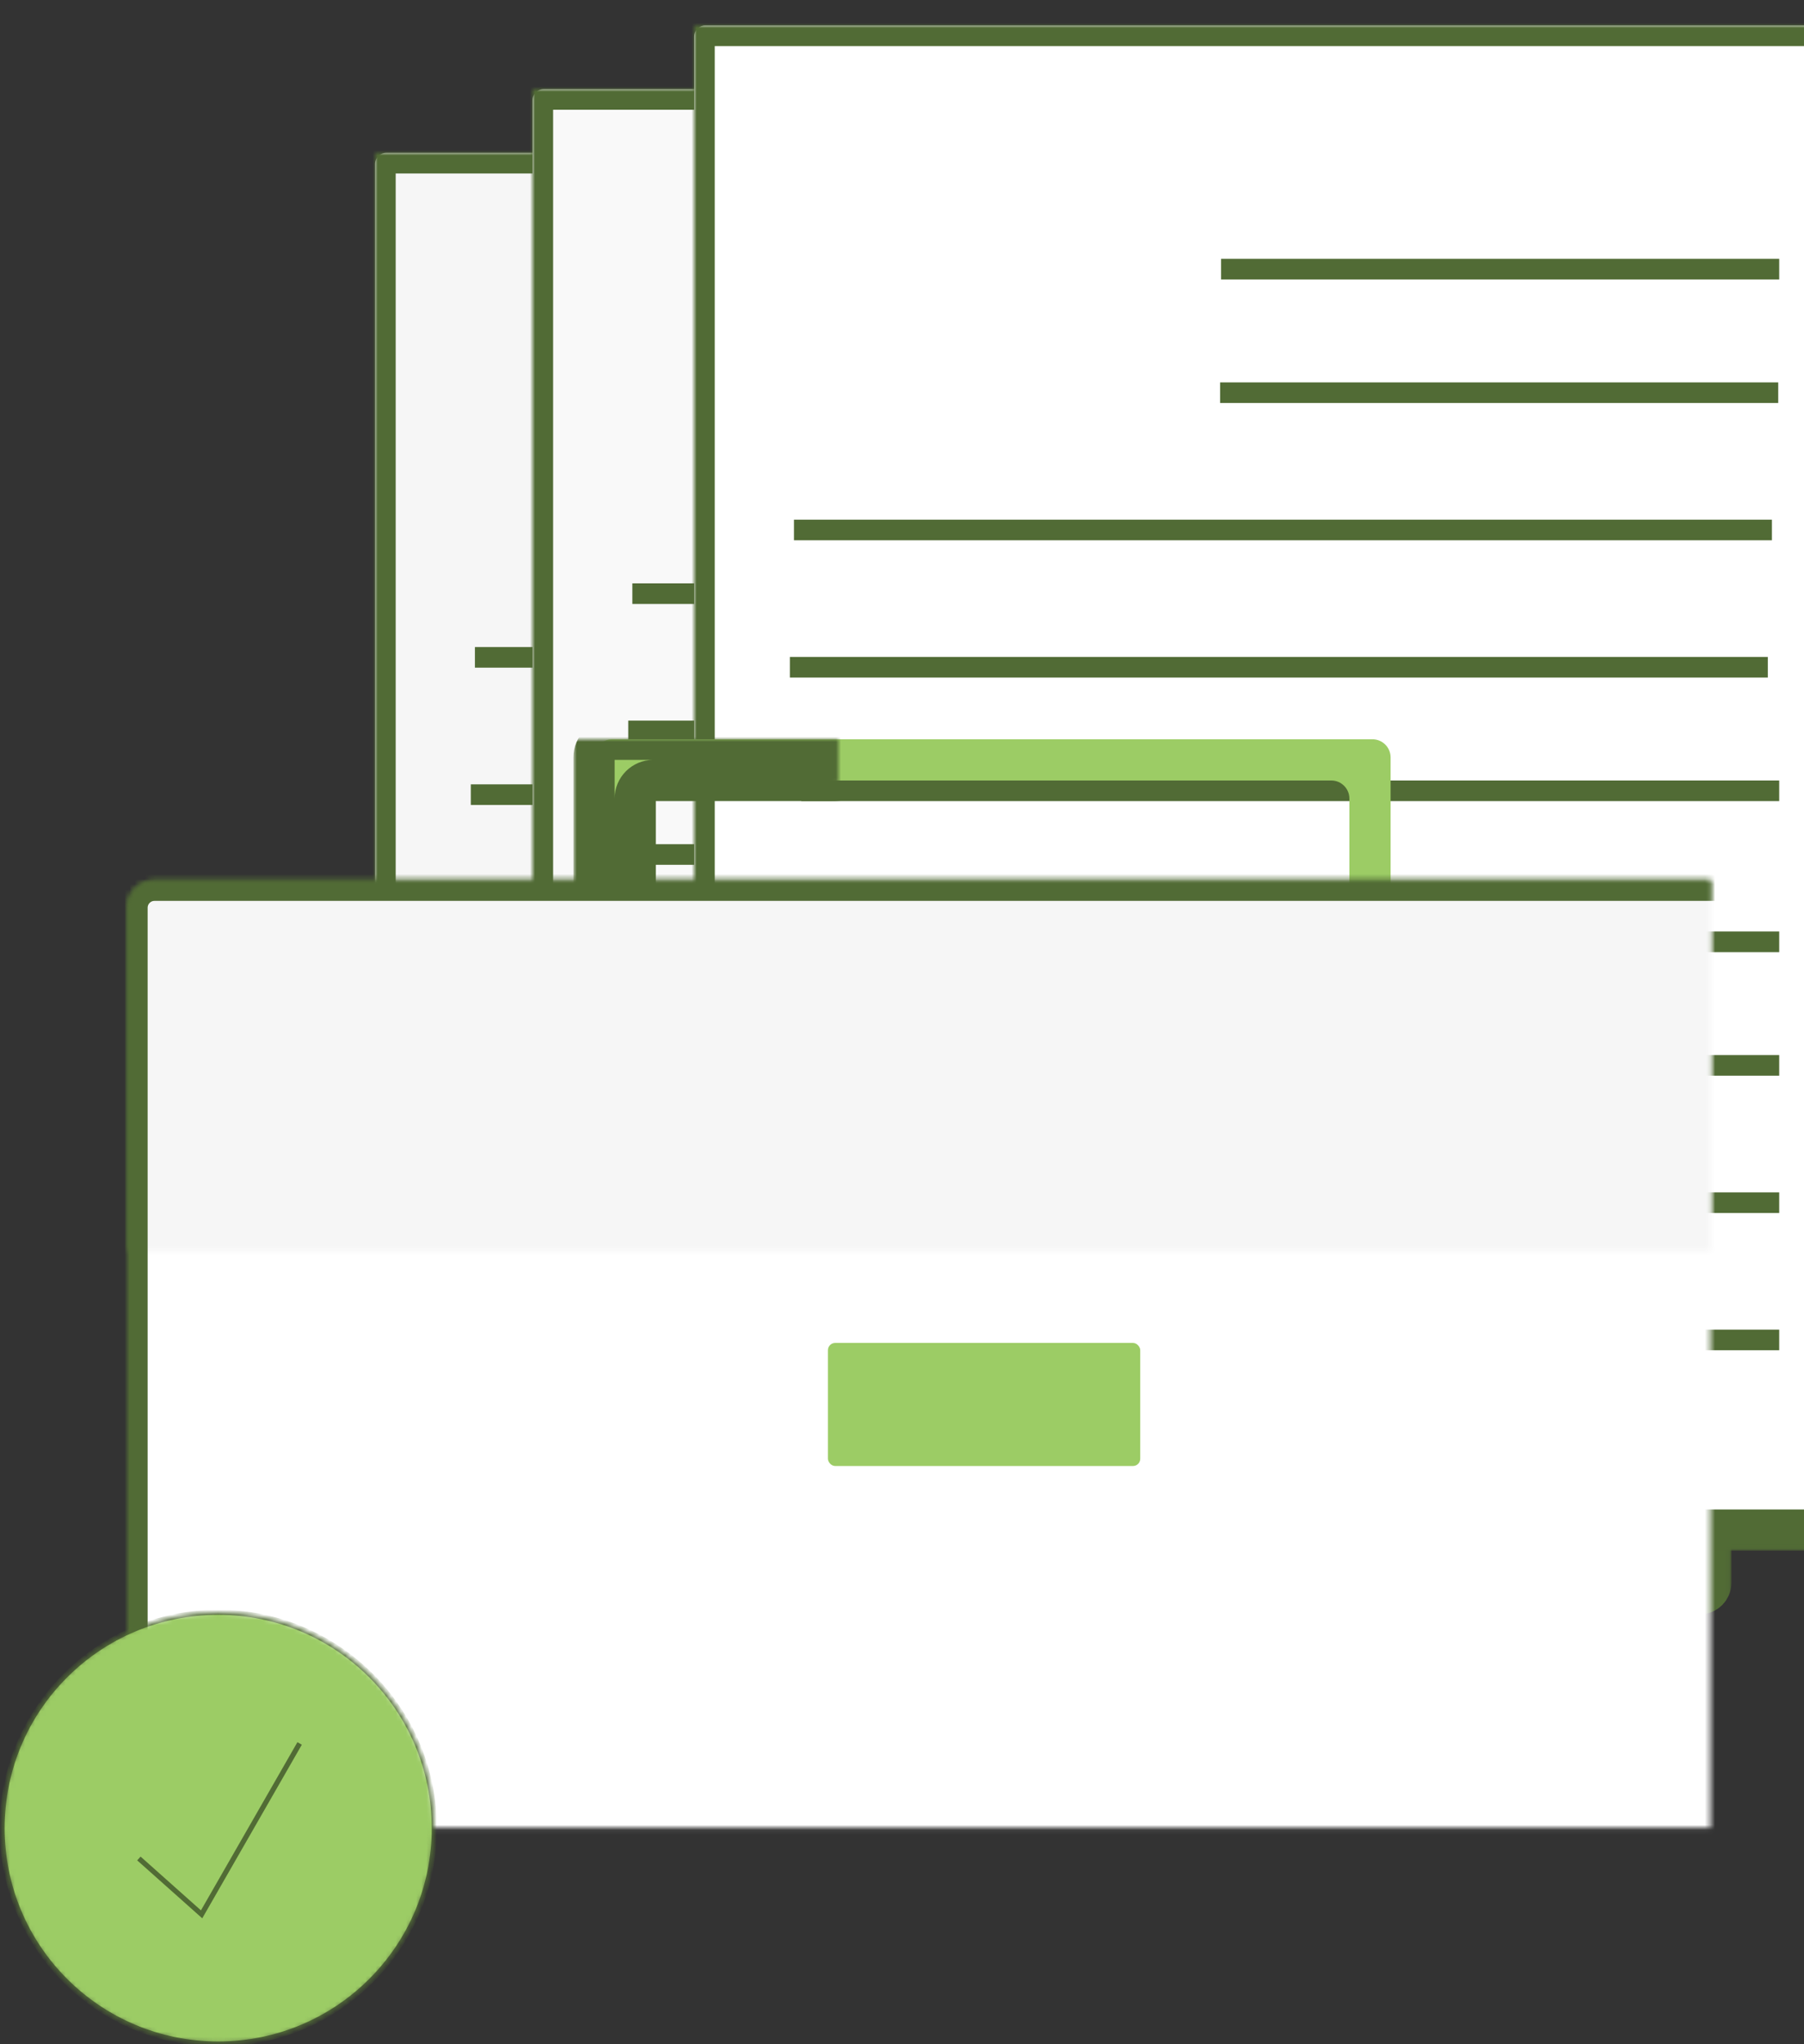 <svg width="355" height="402" viewBox="0 0 355 402" xmlns="http://www.w3.org/2000/svg" xmlns:xlink="http://www.w3.org/1999/xlink"><rect x="0" y="0" width="355" height="402" fill="#333333" stroke="none"/><title>Group 3</title><desc>Created with Sketch.</desc><defs><rect id="a" width="231.874" height="295.92" rx="2.174"/><mask id="l" x="-4.054" y="-4.054" width="239.982" height="304.028"><path fill="#fff" d="M-4.054-4.054h239.982v304.028H-4.054z"/><use xlink:href="#a"/></mask><rect id="b" x="23.748" y="45.371" width="69.154" height="27.861" rx="1.304"/><mask id="m" x="0" y="0" width="69.154" height="27.861"><use xlink:href="#b"/></mask><rect id="c" width="231.874" height="295.92" rx="2.174"/><mask id="n" x="-4.054" y="-4.054" width="239.982" height="304.028"><path fill="#fff" d="M-4.054-4.054h239.982v304.028H-4.054z"/><use xlink:href="#c"/></mask><rect id="d" x="23.748" y="45.371" width="69.154" height="27.861" rx="1.304"/><mask id="o" x="0" y="0" width="69.154" height="27.861"><use xlink:href="#d"/></mask><rect id="e" width="231.874" height="295.92" rx="2.174"/><mask id="p" x="-4.054" y="-4.054" width="239.982" height="304.028"><path fill="#fff" d="M-4.054-4.054h239.982v304.028H-4.054z"/><use xlink:href="#e"/></mask><rect id="f" x="23.748" y="45.371" width="69.154" height="27.861" rx="1.304"/><mask id="q" x="0" y="0" width="69.154" height="27.861"><use xlink:href="#f"/></mask><path d="M265.436 43.2h4.644c1.966 0 3.57-1.6 3.57-3.572V3.572c0-1.983-1.6-3.572-3.57-3.572H120.46c-1.966 0-3.568 1.6-3.568 3.572v36.056c0 1.983 1.598 3.572 3.57 3.572h4.643c-.07-.274-.105-.56-.105-.856V11.656c0-1.964 1.603-3.556 3.562-3.556H261.98c1.966 0 3.56 1.6 3.56 3.556v30.688c0 .295-.036.582-.104.856z" id="g"/><mask id="r" x="-4.054" y="-4.054" width="164.865" height="51.308"><path fill="#fff" d="M112.838-4.054h164.865v51.308H112.838z"/><use xlink:href="#g"/></mask><rect id="h" x="25" y="27.727" width="336.591" height="214.041" rx="5.405"/><mask id="s" x="0" y="0" width="336.591" height="214.041"><use xlink:href="#h"/></mask><rect id="i" x="25" y="27.727" width="336.591" height="100.599" rx="5.405"/><mask id="t" x="0" y="0" width="336.591" height="100.599"><use xlink:href="#i"/></mask><ellipse id="j" cx="42.521" cy="42.452" rx="42.521" ry="42.452"/><mask id="u" x="0" y="0" width="85.041" height="84.903"><use xlink:href="#j"/></mask><rect id="k" x="162.924" y="118.723" width="61.458" height="24.202" rx="1.426"/><mask id="v" x="-4.054" y="-4.054" width="69.566" height="32.31"><path fill="#fff" d="M158.87 114.67h69.566v32.31H158.87z"/><use xlink:href="#k"/></mask></defs><g fill="none"><g><g id="Group" transform="translate(72.602 30.061)"><g id="Path-27" transform="translate(1.209)"><mask><use xlink:href="#a"/></mask><g id="Mask"><use fill="#F6F6F6" xlink:href="#a"/><use stroke="#516B35" mask="url(#l)" stroke-width="8.108" stroke-linejoin="round" xlink:href="#a"/></g></g><path d="M106.928 47.925h105.778" id="Line" stroke="#516B35" stroke-width="4.054" stroke-linecap="square"/><path d="M106.735 72.225h105.777" id="Line-Copy" stroke="#516B35" stroke-width="4.054" stroke-linecap="square"/><path d="M22.88 99.225h188.392" id="Line-Copy-3" stroke="#516B35" stroke-width="4.054" stroke-linecap="square"/><path d="M22.073 126.225h188.39" id="Line-Copy-2" stroke="#516B35" stroke-width="4.054" stroke-linecap="square"/><path d="M24.315 150.525h188.39M24.315 180.225h188.39M24.315 204.525h188.39M24.315 231.525h188.39M24.315 258.525h188.39" id="Line" stroke="#516B35" stroke-width="4.054" stroke-linecap="square"/><use id="Rectangle-5" stroke="#516B35" mask="url(#m)" stroke-width="8.108" stroke-linejoin="round" fill="#9CCC65" xlink:href="#b"/></g><g id="Group" transform="translate(103.583 17.534)"><g id="Path-27" transform="translate(1.209)"><mask><use xlink:href="#c"/></mask><g id="Mask"><use fill="#F9F9F9" xlink:href="#c"/><use stroke="#516B35" mask="url(#n)" stroke-width="8.108" stroke-linejoin="round" xlink:href="#c"/></g></g><path d="M106.928 47.925h105.778" id="Line" stroke="#516B35" stroke-width="4.054" stroke-linecap="square"/><path d="M106.735 72.225h105.777" id="Line-Copy" stroke="#516B35" stroke-width="4.054" stroke-linecap="square"/><path d="M22.88 99.225h188.392" id="Line-Copy-3" stroke="#516B35" stroke-width="4.054" stroke-linecap="square"/><path d="M22.073 126.225h188.39" id="Line-Copy-2" stroke="#516B35" stroke-width="4.054" stroke-linecap="square"/><path d="M24.315 150.525h188.39M24.315 180.225h188.39M24.315 204.525h188.39M24.315 231.525h188.39M24.315 258.525h188.39" id="Line" stroke="#516B35" stroke-width="4.054" stroke-linecap="square"/><use id="Rectangle-5" stroke="#516B35" mask="url(#o)" stroke-width="8.108" stroke-linejoin="round" fill="#9CCC65" xlink:href="#d"/></g><g id="Group" transform="translate(135.389 5.007)"><g transform="translate(1.209)"><mask><use xlink:href="#e"/></mask><g><use fill="#fff" xlink:href="#e"/><use stroke="#516B35" mask="url(#p)" stroke-width="8.108" stroke-linejoin="round" xlink:href="#e"/></g></g><path d="M106.928 47.925h105.778" id="Line" stroke="#516B35" stroke-width="4.054" stroke-linecap="square"/><path d="M106.735 72.225h105.777" stroke="#516B35" stroke-width="4.054" stroke-linecap="square"/><path d="M22.88 99.225h188.392" stroke="#516B35" stroke-width="4.054" stroke-linecap="square"/><path d="M22.073 126.225h188.39" stroke="#516B35" stroke-width="4.054" stroke-linecap="square"/><path d="M24.315 150.525h188.39M24.315 180.225h188.39M24.315 204.525h188.39M24.315 231.525h188.39M24.315 258.525h188.39" stroke="#516B35" stroke-width="4.054" stroke-linecap="square"/><use stroke="#516B35" mask="url(#q)" stroke-width="8.108" stroke-linejoin="round" fill="#9CCC65" xlink:href="#f"/></g></g><g transform="translate(0 145.4)"><g><use fill="#9CCC65" xlink:href="#g"/><use stroke="#516B35" mask="url(#r)" stroke-width="8.108" xlink:href="#g"/></g><use id="Rectangle-7" stroke="#516B35" mask="url(#s)" stroke-width="8.108" fill="#fff" xlink:href="#h"/><use stroke="#516B35" mask="url(#t)" stroke-width="8.108" fill="#F6F6F6" xlink:href="#i"/><g transform="translate(.418 171.697)" stroke="#516B35"><use mask="url(#u)" fill="#9CCC65" xlink:href="#j"/><path d="M26.912 48.417l12.342 10.988 19.29-33.612"/></g><g><use fill="#9CCC65" xlink:href="#k"/><use stroke="#516B35" mask="url(#v)" stroke-width="8.108" xlink:href="#k"/></g></g></g></svg>